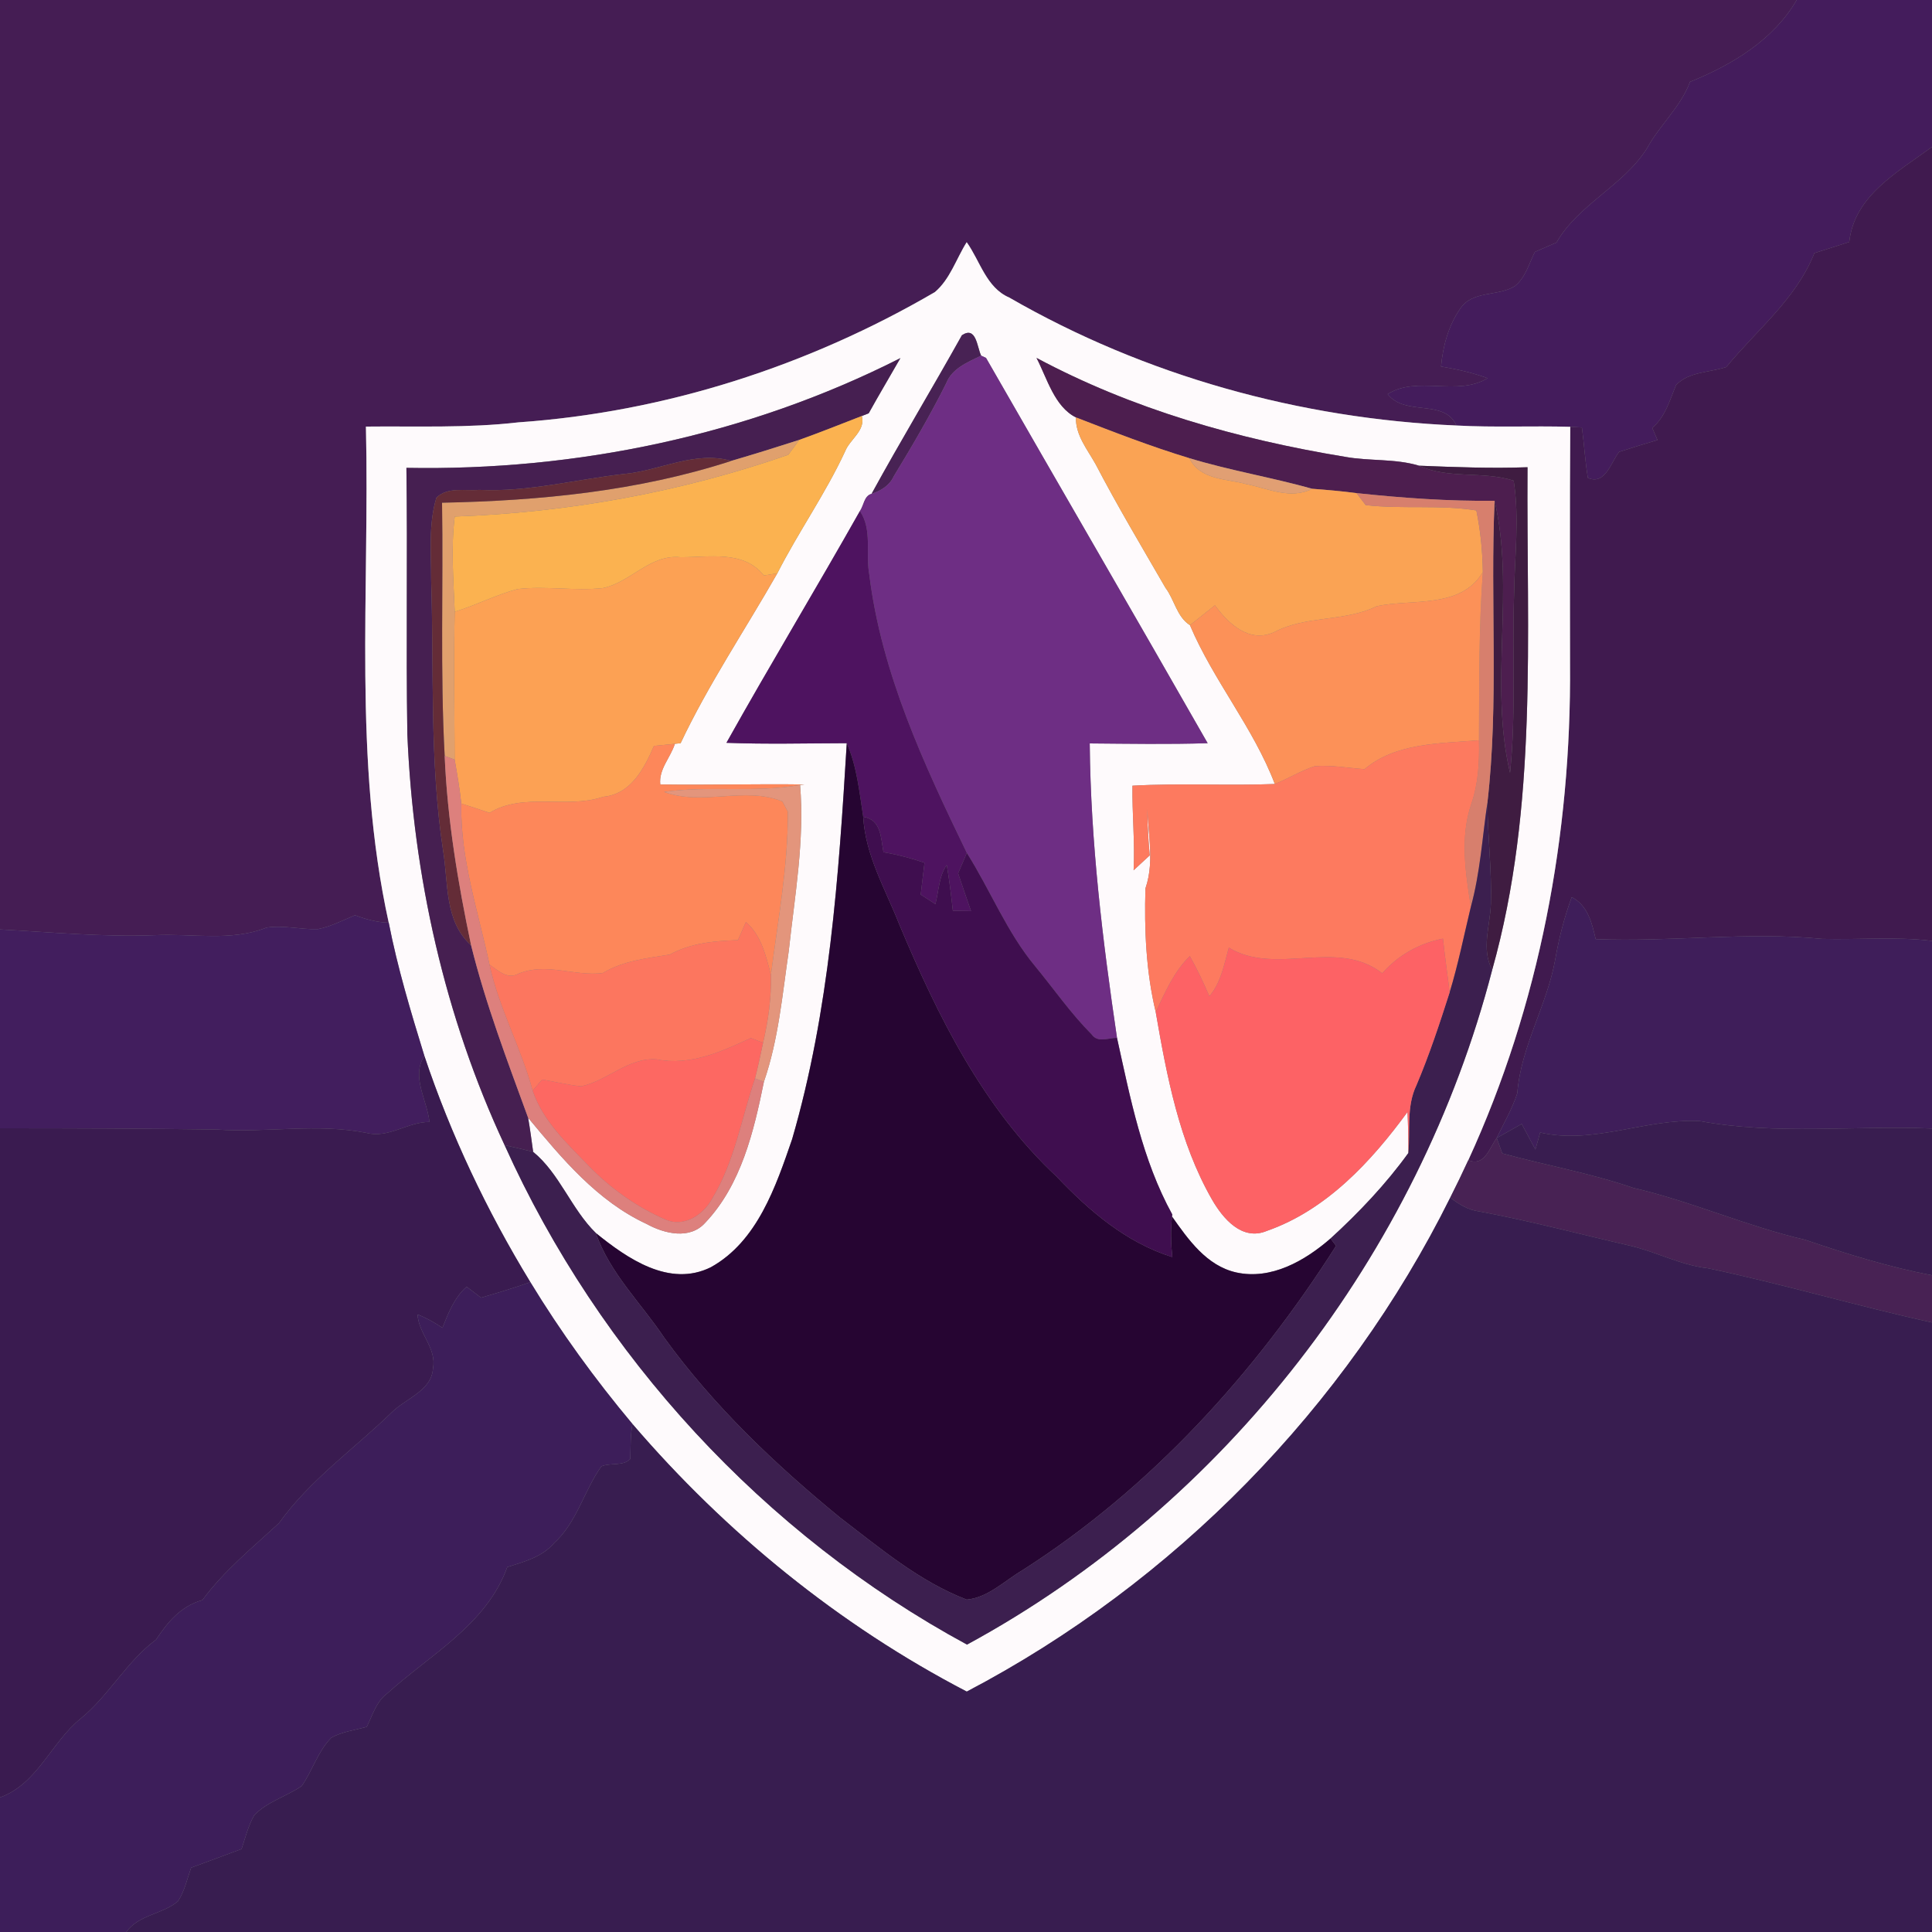 <?xml version="1.0" encoding="UTF-8" ?>
<!DOCTYPE svg PUBLIC "-//W3C//DTD SVG 1.1//EN" "http://www.w3.org/Graphics/SVG/1.1/DTD/svg11.dtd">
<svg width="250pt" height="250pt" viewBox="0 0 250 250" version="1.1" xmlns="http://www.w3.org/2000/svg">
<rect x="0" y="0" width="250" height="250" fill="#808080" stroke="none"/>
<g id="#451d54ff">
<path fill="#451d54" opacity="1.00" d=" M 0.00 0.00 L 232.49 0.00 C 229.47 5.20 224.11 8.39 218.69 10.59 C 217.47 13.85 214.77 16.17 213.13 19.18 C 210.08 24.03 204.26 26.41 201.41 31.38 C 200.47 31.79 199.54 32.19 198.61 32.60 C 197.85 34.12 197.40 35.93 196.01 37.03 C 193.82 38.39 190.51 37.55 188.94 39.96 C 187.42 42.15 186.71 44.80 186.47 47.43 C 188.51 47.77 190.54 48.22 192.49 48.94 C 188.57 51.34 183.39 48.56 179.56 51.00 C 181.86 53.93 186.90 51.55 188.46 55.06 C 168.23 54.19 148.16 48.63 130.59 38.50 C 127.62 37.22 126.83 33.78 125.09 31.34 C 123.74 33.48 122.94 36.14 120.97 37.80 C 104.58 47.36 86.05 53.33 67.10 54.65 C 60.54 55.41 53.93 55.13 47.35 55.20 C 47.85 76.59 45.66 98.31 50.30 119.39 C 48.79 119.36 47.34 118.96 45.94 118.43 C 44.36 119.08 42.82 119.90 41.13 120.23 C 38.92 120.30 36.70 119.69 34.49 120.03 C 29.88 121.86 24.84 120.77 20.02 121.01 C 13.33 121.26 6.67 120.63 0.00 120.27 L 0.00 0.00 Z" />
</g>
<g id="#441c5cff">
<path fill="#441c5c" opacity="1.00" d=" M 232.49 0.00 L 250.00 0.00 L 250.00 19.01 C 245.62 22.24 239.96 25.28 239.29 31.31 C 237.79 31.80 236.28 32.28 234.78 32.75 C 232.42 38.71 227.33 42.68 223.39 47.49 C 221.24 48.21 218.54 48.08 216.89 49.82 C 216.06 51.79 215.50 53.94 213.80 55.37 C 214.02 55.89 214.25 56.42 214.48 56.94 C 212.82 57.43 211.16 57.94 209.52 58.47 C 208.45 59.82 207.73 62.81 205.47 61.84 C 205.11 59.68 204.99 57.49 204.70 55.32 C 204.33 55.30 203.57 55.25 203.19 55.23 C 198.28 55.09 193.37 55.33 188.46 55.06 C 186.90 51.55 181.86 53.93 179.56 51.00 C 183.39 48.56 188.57 51.34 192.49 48.94 C 190.54 48.22 188.51 47.77 186.47 47.43 C 186.71 44.80 187.42 42.15 188.94 39.96 C 190.51 37.55 193.82 38.39 196.01 37.03 C 197.40 35.93 197.85 34.12 198.61 32.60 C 199.54 32.19 200.47 31.79 201.41 31.38 C 204.26 26.41 210.08 24.03 213.13 19.18 C 214.77 16.17 217.47 13.85 218.69 10.59 C 224.11 8.39 229.47 5.20 232.49 0.00 Z" />
</g>
<g id="#401a4fff">
<path fill="#401a4f" opacity="1.00" d=" M 239.29 31.31 C 239.96 25.28 245.62 22.24 250.00 19.01 L 250.00 121.75 C 245.28 121.17 240.51 121.62 235.77 121.49 C 226.03 120.53 216.25 121.92 206.48 121.52 C 205.99 119.40 205.46 117.17 203.38 116.09 C 202.42 118.70 201.73 121.39 201.25 124.13 C 200.20 130.07 196.80 135.40 196.34 141.46 C 195.68 143.49 194.59 145.34 193.67 147.26 C 192.73 148.56 192.08 151.01 190.00 150.12 C 199.20 130.09 203.34 107.97 203.16 85.98 C 203.15 75.73 203.12 65.48 203.19 55.23 C 203.57 55.25 204.33 55.30 204.70 55.32 C 204.99 57.49 205.11 59.68 205.47 61.84 C 207.73 62.81 208.45 59.82 209.52 58.47 C 211.16 57.94 212.82 57.43 214.48 56.94 C 214.25 56.42 214.02 55.89 213.80 55.37 C 215.50 53.94 216.06 51.79 216.89 49.82 C 218.54 48.08 221.24 48.21 223.39 47.49 C 227.33 42.68 232.42 38.71 234.78 32.75 C 236.28 32.28 237.79 31.80 239.29 31.31 Z" />
</g>
<g id="#fefafcff">
<path fill="#fefafc" opacity="1.00" d=" M 120.97 37.80 C 122.94 36.14 123.74 33.48 125.09 31.34 C 126.83 33.78 127.62 37.22 130.59 38.50 C 148.16 48.63 168.23 54.19 188.46 55.06 C 193.37 55.33 198.28 55.09 203.19 55.23 C 203.12 65.48 203.15 75.73 203.16 85.98 C 203.34 107.97 199.20 130.09 190.00 150.12 C 189.25 151.75 188.47 153.37 187.66 154.97 C 174.18 182.11 151.90 204.84 125.10 218.89 C 108.62 210.32 93.92 198.36 81.84 184.26 C 76.99 178.47 72.55 172.35 68.63 165.91 C 63.00 156.69 58.34 146.86 54.91 136.62 C 53.16 130.93 51.44 125.23 50.30 119.39 C 45.66 98.31 47.85 76.59 47.35 55.20 C 53.93 55.13 60.54 55.41 67.10 54.65 C 86.05 53.33 104.58 47.36 120.97 37.80 M 124.47 43.38 C 120.64 50.25 116.56 57.00 112.78 63.90 C 111.80 64.16 111.78 65.42 111.27 66.13 C 105.60 76.18 99.63 86.05 94.00 96.12 C 99.19 96.32 104.38 96.18 109.57 96.17 C 108.53 113.38 107.34 130.78 102.50 147.41 C 100.39 153.54 98.00 160.63 92.00 163.97 C 86.63 166.65 81.16 162.84 77.10 159.55 C 73.92 156.44 72.41 151.84 68.99 149.05 C 68.79 147.58 68.59 146.10 68.34 144.64 C 72.71 149.91 77.29 155.42 83.65 158.37 C 85.95 159.64 89.27 160.46 91.27 158.21 C 95.91 153.31 97.55 146.39 98.85 139.98 C 100.74 134.53 101.24 128.70 102.07 123.02 C 102.84 115.90 104.13 108.74 103.53 101.57 L 104.08 101.51 C 97.87 101.42 91.65 101.60 85.44 101.51 C 85.22 99.54 86.77 98.03 87.33 96.25 L 88.07 96.17 C 91.66 88.57 96.43 81.48 100.59 74.18 C 103.32 68.82 106.81 63.89 109.35 58.42 C 109.96 56.84 112.04 55.72 111.52 53.83 C 111.74 53.74 112.19 53.57 112.41 53.48 C 113.74 51.08 115.15 48.72 116.51 46.34 C 96.81 56.33 74.62 60.95 52.59 60.54 C 52.75 72.03 52.53 83.51 52.71 95.00 C 53.47 113.30 57.53 131.56 65.30 148.19 C 77.56 175.41 98.87 198.58 125.13 212.81 C 158.50 194.71 183.58 162.23 193.09 125.50 C 199.05 104.33 197.51 82.19 197.66 60.46 C 192.98 60.63 188.30 60.45 183.62 60.26 C 180.52 59.32 177.21 59.69 174.04 59.11 C 160.21 56.84 146.52 52.95 134.12 46.31 C 135.49 48.93 136.43 52.61 139.22 54.01 C 139.18 56.35 140.71 58.15 141.78 60.08 C 144.61 65.51 147.75 70.76 150.81 76.06 C 151.98 77.60 152.27 79.81 153.98 80.90 C 157.01 88.06 162.19 94.16 164.96 101.45 C 158.82 101.69 152.67 101.32 146.54 101.67 C 146.49 105.31 146.87 108.96 146.69 112.61 C 147.39 111.97 148.08 111.34 148.77 110.69 C 148.54 108.20 148.44 105.70 148.46 103.20 C 148.33 107.13 149.54 111.13 148.22 114.96 C 148.06 120.30 148.30 125.74 149.55 130.96 C 150.99 139.25 152.58 147.79 156.82 155.20 C 158.24 157.67 160.72 160.64 163.95 159.27 C 171.62 156.59 177.44 150.31 182.13 143.89 C 182.21 145.66 182.25 147.43 182.24 149.20 C 179.36 153.19 175.84 156.91 172.17 160.26 C 168.86 163.14 164.49 165.66 159.95 164.65 C 156.14 163.79 153.77 160.41 151.66 157.42 L 151.69 157.15 C 147.80 150.08 146.26 142.09 144.54 134.30 C 142.67 121.67 141.13 108.99 141.01 96.20 C 146.09 96.24 151.19 96.33 156.27 96.17 C 146.77 79.52 137.13 62.95 127.59 46.31 L 126.96 46.02 C 126.42 44.91 126.34 42.14 124.47 43.38 Z" />
</g>
<g id="#482254ff">
<path fill="#482254" opacity="1.00" d=" M 124.47 43.38 C 126.34 42.14 126.42 44.91 126.96 46.02 C 125.21 46.87 123.18 47.67 122.43 49.62 C 120.37 53.73 118.05 57.70 115.66 61.62 C 115.11 62.83 114.00 63.50 112.78 63.90 C 116.56 57.00 120.64 50.25 124.47 43.38 Z" />
<path fill="#482254" opacity="1.00" d=" M 190.00 150.12 C 192.08 151.01 192.73 148.56 193.67 147.26 C 193.86 147.76 194.22 148.75 194.40 149.25 C 200.03 150.79 205.80 151.80 211.33 153.71 C 218.90 155.46 226.02 158.68 233.59 160.43 C 238.97 162.26 244.40 163.95 250.00 165.02 L 250.00 171.13 C 240.27 168.99 230.74 166.16 220.99 164.11 C 217.46 163.71 214.30 161.97 210.87 161.18 C 204.39 159.69 197.95 157.98 191.42 156.76 C 189.99 156.58 188.77 155.83 187.66 154.97 C 188.47 153.37 189.25 151.75 190.00 150.12 Z" />
</g>
<g id="#461f51ff">
<path fill="#461f51" opacity="1.00" d=" M 52.59 60.54 C 74.62 60.95 96.81 56.33 116.51 46.34 C 115.15 48.72 113.74 51.08 112.41 53.48 C 112.19 53.57 111.74 53.74 111.52 53.83 C 108.83 54.87 106.15 55.95 103.43 56.92 C 100.51 57.86 97.57 58.78 94.62 59.64 C 89.94 58.30 85.53 60.85 80.94 61.31 C 74.63 62.00 68.40 63.70 62.00 63.39 C 60.17 63.55 57.93 62.97 56.47 64.40 C 55.43 67.84 55.80 71.49 55.79 75.03 C 56.17 86.70 55.57 98.44 57.33 110.02 C 58.03 114.23 57.48 119.20 60.96 122.32 C 62.85 129.94 65.65 137.27 68.34 144.64 C 68.59 146.10 68.79 147.58 68.99 149.05 C 67.76 148.74 66.53 148.45 65.30 148.19 C 57.53 131.56 53.47 113.30 52.71 95.00 C 52.53 83.51 52.75 72.03 52.59 60.54 Z" />
</g>
<g id="#6e2e84ff">
<path fill="#6e2e84" opacity="1.00" d=" M 126.96 46.02 L 127.59 46.31 C 137.13 62.95 146.77 79.52 156.27 96.17 C 151.19 96.33 146.09 96.24 141.01 96.20 C 141.13 108.99 142.67 121.67 144.54 134.30 C 143.43 134.29 142.04 134.99 141.25 133.84 C 138.57 131.15 136.40 128.01 133.99 125.08 C 130.29 120.65 128.17 115.21 125.11 110.37 C 119.57 98.93 114.06 87.12 112.49 74.37 C 111.98 71.65 112.91 68.53 111.27 66.13 C 111.78 65.42 111.80 64.16 112.78 63.90 C 114.00 63.50 115.11 62.83 115.66 61.62 C 118.05 57.70 120.37 53.73 122.43 49.62 C 123.18 47.67 125.21 46.87 126.96 46.02 Z" />
</g>
<g id="#4d1e4fff">
<path fill="#4d1e4f" opacity="1.00" d=" M 134.12 46.31 C 146.52 52.95 160.21 56.84 174.04 59.11 C 177.21 59.69 180.52 59.32 183.62 60.26 C 187.50 62.03 191.87 60.91 195.87 62.20 C 196.64 67.11 195.98 72.07 195.92 77.00 C 195.66 84.67 196.19 92.36 195.40 100.01 C 192.66 88.48 196.08 76.27 193.40 64.80 C 187.43 64.87 181.47 64.44 175.54 63.81 C 173.63 63.56 171.72 63.39 169.81 63.25 C 164.54 61.77 159.14 60.88 153.91 59.29 C 148.92 57.78 144.07 55.89 139.22 54.01 C 136.43 52.61 135.49 48.93 134.12 46.31 Z" />
</g>
<g id="#fbb250ff">
<path fill="#fbb250" opacity="1.00" d=" M 103.43 56.92 C 106.15 55.95 108.83 54.87 111.52 53.83 C 112.04 55.72 109.96 56.84 109.35 58.42 C 106.81 63.89 103.32 68.82 100.59 74.18 C 100.15 74.26 99.28 74.40 98.84 74.47 C 96.21 71.14 91.73 72.14 88.03 72.10 C 84.11 71.71 81.60 75.36 78.01 76.10 C 74.35 76.49 70.66 75.80 67.00 76.22 C 64.20 76.95 61.62 78.32 58.84 79.16 C 58.68 75.05 58.33 70.93 58.84 66.84 C 73.52 66.33 88.12 63.68 102.00 58.85 C 102.36 58.37 103.07 57.40 103.43 56.92 Z" />
</g>
<g id="#faa354ff">
<path fill="#faa354" opacity="1.00" d=" M 139.22 54.01 C 144.07 55.89 148.92 57.78 153.91 59.29 C 155.32 62.13 158.64 61.92 161.28 62.64 C 164.10 63.21 166.98 64.67 169.81 63.25 C 171.72 63.39 173.63 63.56 175.54 63.81 C 175.83 64.20 176.42 64.97 176.72 65.36 C 181.46 65.91 186.30 65.28 191.04 66.05 C 191.58 68.67 191.84 71.34 191.88 74.02 C 189.05 78.81 182.77 77.46 178.16 78.44 C 173.95 80.51 169.05 79.59 164.88 81.80 C 161.65 83.27 158.97 80.72 157.21 78.33 C 156.13 79.18 155.05 80.04 153.98 80.90 C 152.27 79.81 151.98 77.60 150.81 76.06 C 147.75 70.76 144.61 65.51 141.78 60.08 C 140.71 58.15 139.18 56.35 139.22 54.01 Z" />
</g>
<g id="#e0a06dff">
<path fill="#e0a06d" opacity="1.00" d=" M 94.62 59.64 C 97.57 58.78 100.51 57.86 103.43 56.92 C 103.07 57.40 102.36 58.37 102.00 58.85 C 88.12 63.68 73.52 66.33 58.84 66.84 C 58.33 70.93 58.68 75.05 58.84 79.16 C 58.68 85.53 58.81 91.91 58.83 98.29 L 57.54 97.81 C 56.95 86.90 57.37 75.97 57.20 65.05 C 69.81 64.80 82.58 63.56 94.62 59.64 Z" />
</g>
<g id="#642c37ff">
<path fill="#642c37" opacity="1.00" d=" M 80.94 61.31 C 85.53 60.85 89.94 58.30 94.62 59.64 C 82.58 63.56 69.81 64.80 57.20 65.05 C 57.37 75.97 56.95 86.90 57.54 97.81 C 57.89 106.08 59.26 114.24 60.96 122.32 C 57.48 119.20 58.03 114.23 57.33 110.02 C 55.57 98.44 56.17 86.70 55.79 75.03 C 55.80 71.49 55.43 67.84 56.47 64.40 C 57.93 62.97 60.17 63.55 62.00 63.39 C 68.40 63.70 74.63 62.00 80.94 61.31 Z" />
</g>
<g id="#e19f73ff">
<path fill="#e19f73" opacity="1.00" d=" M 153.91 59.29 C 159.14 60.88 164.54 61.77 169.81 63.25 C 166.98 64.67 164.10 63.21 161.28 62.64 C 158.64 61.92 155.32 62.13 153.91 59.29 Z" />
</g>
<g id="#3f1c41ff">
<path fill="#3f1c41" opacity="1.00" d=" M 183.62 60.26 C 188.30 60.45 192.98 60.63 197.66 60.46 C 197.51 82.19 199.05 104.33 193.09 125.50 C 191.64 122.79 192.83 119.81 192.92 116.94 C 193.05 112.58 192.50 108.23 192.47 103.86 C 193.97 90.90 192.82 77.81 193.40 64.80 C 196.08 76.27 192.66 88.48 195.40 100.01 C 196.19 92.36 195.66 84.67 195.92 77.00 C 195.98 72.07 196.64 67.11 195.87 62.20 C 191.87 60.91 187.50 62.03 183.62 60.26 Z" />
</g>
<g id="#d77f6dff">
<path fill="#d77f6d" opacity="1.00" d=" M 175.54 63.81 C 181.47 64.44 187.43 64.87 193.40 64.80 C 192.82 77.81 193.97 90.90 192.47 103.86 C 191.81 108.36 191.54 112.93 190.33 117.33 C 189.64 112.98 188.92 108.36 190.37 104.08 C 191.30 101.42 191.45 98.59 191.38 95.79 C 191.42 88.53 191.35 81.27 191.88 74.02 C 191.84 71.34 191.58 68.67 191.04 66.05 C 186.30 65.28 181.46 65.91 176.72 65.36 C 176.42 64.97 175.83 64.20 175.54 63.81 Z" />
</g>
<g id="#4e1360ff">
<path fill="#4e1360" opacity="1.00" d=" M 111.27 66.13 C 112.91 68.53 111.98 71.65 112.49 74.37 C 114.06 87.12 119.57 98.93 125.11 110.37 C 124.83 111.03 124.26 112.35 123.98 113.01 C 124.53 114.64 125.08 116.26 125.65 117.89 C 125.06 117.88 123.89 117.86 123.30 117.85 C 123.08 115.87 122.85 113.89 122.51 111.93 C 121.47 113.41 121.49 115.29 121.04 116.99 C 120.57 116.68 119.62 116.06 119.14 115.76 C 119.30 114.38 119.47 113.01 119.63 111.64 C 117.90 111.04 116.12 110.59 114.32 110.27 C 113.97 108.43 114.06 106.07 111.70 105.69 C 111.20 102.47 110.89 99.18 109.57 96.17 C 104.38 96.18 99.19 96.32 94.00 96.12 C 99.63 86.05 105.60 76.18 111.27 66.13 Z" />
</g>
<g id="#fca154ff">
<path fill="#fca154" opacity="1.00" d=" M 78.01 76.10 C 81.60 75.36 84.11 71.71 88.03 72.10 C 91.73 72.14 96.21 71.14 98.84 74.47 C 99.28 74.40 100.15 74.26 100.59 74.18 C 96.43 81.48 91.66 88.57 88.07 96.17 L 87.33 96.25 C 86.65 96.32 85.30 96.46 84.62 96.52 C 83.37 99.43 81.63 102.78 78.07 103.10 C 73.27 104.73 67.80 102.47 63.34 105.18 C 62.12 104.76 60.91 104.36 59.69 103.98 C 59.49 102.07 59.16 100.18 58.83 98.29 C 58.81 91.91 58.68 85.53 58.84 79.16 C 61.62 78.32 64.20 76.95 67.00 76.22 C 70.66 75.80 74.35 76.49 78.01 76.10 Z" />
</g>
<g id="#fc9158ff">
<path fill="#fc9158" opacity="1.00" d=" M 178.16 78.44 C 182.77 77.46 189.05 78.81 191.88 74.02 C 191.35 81.27 191.42 88.53 191.38 95.79 C 186.33 96.22 180.63 96.09 176.57 99.53 C 174.42 99.38 172.27 98.97 170.11 99.15 C 168.31 99.74 166.70 100.75 164.96 101.45 C 162.19 94.16 157.01 88.06 153.98 80.90 C 155.05 80.04 156.13 79.18 157.21 78.33 C 158.97 80.72 161.65 83.27 164.88 81.80 C 169.05 79.59 173.95 80.51 178.16 78.44 Z" />
</g>
<g id="#fd7a5fff">
<path fill="#fd7a5f" opacity="1.00" d=" M 176.57 99.53 C 180.63 96.09 186.33 96.22 191.38 95.79 C 191.45 98.59 191.30 101.42 190.37 104.08 C 188.92 108.36 189.64 112.98 190.33 117.33 C 189.44 121.02 188.70 124.75 187.59 128.39 C 187.29 126.08 186.97 123.78 186.72 121.46 C 183.66 122.05 180.93 123.59 178.86 125.94 C 173.02 121.36 165.10 126.34 159.01 122.62 C 158.40 124.79 158.01 127.14 156.49 128.91 C 155.72 127.14 154.91 125.39 153.96 123.72 C 151.91 125.73 150.76 128.40 149.55 130.96 C 148.30 125.74 148.06 120.30 148.22 114.96 C 149.54 111.13 148.33 107.13 148.46 103.20 C 148.44 105.70 148.54 108.20 148.77 110.69 C 148.08 111.34 147.39 111.97 146.69 112.61 C 146.87 108.96 146.49 105.31 146.54 101.67 C 152.67 101.32 158.82 101.69 164.96 101.45 C 166.70 100.75 168.31 99.74 170.11 99.15 C 172.27 98.97 174.42 99.38 176.57 99.53 Z" />
</g>
<g id="#fd875aff">
<path fill="#fd875a" opacity="1.00" d=" M 84.62 96.52 C 85.30 96.46 86.65 96.32 87.33 96.25 C 86.77 98.03 85.22 99.54 85.44 101.51 C 91.65 101.60 97.87 101.42 104.08 101.51 L 103.53 101.57 C 97.70 102.62 91.77 101.63 85.93 102.47 C 90.89 104.32 96.37 101.72 101.24 103.70 C 101.42 104.03 101.77 104.70 101.95 105.03 C 101.99 112.13 100.65 119.14 99.76 126.16 C 99.11 123.70 98.53 121.05 96.52 119.31 C 96.26 119.90 95.75 121.07 95.49 121.65 C 92.45 121.76 89.38 122.02 86.67 123.52 C 83.69 124.00 80.66 124.31 78.00 125.91 C 74.37 126.38 70.67 124.50 67.11 125.99 C 65.64 126.80 64.47 125.58 63.34 124.82 C 61.87 117.91 59.54 111.14 59.69 103.98 C 60.91 104.36 62.12 104.76 63.34 105.18 C 67.80 102.47 73.27 104.73 78.07 103.10 C 81.63 102.78 83.37 99.43 84.62 96.52 Z" />
</g>
<g id="#260532ff">
<path fill="#260532" opacity="1.00" d=" M 109.57 96.17 C 110.89 99.18 111.20 102.47 111.70 105.69 C 111.98 110.71 114.59 115.09 116.39 119.67 C 121.35 131.48 127.23 143.38 136.72 152.24 C 140.93 156.68 145.74 160.80 151.69 162.66 C 151.52 160.92 151.46 159.16 151.66 157.42 C 153.77 160.41 156.14 163.79 159.95 164.65 C 164.49 165.66 168.86 163.14 172.17 160.26 L 172.89 161.21 C 162.38 177.74 148.85 192.64 132.25 203.22 C 129.95 204.58 127.85 206.73 125.09 206.99 C 118.93 204.63 113.84 200.29 108.66 196.34 C 100.27 189.47 92.33 181.91 85.96 173.11 C 82.97 168.63 78.89 164.73 77.10 159.55 C 81.16 162.84 86.63 166.65 92.00 163.97 C 98.00 160.63 100.39 153.54 102.50 147.41 C 107.34 130.78 108.53 113.38 109.57 96.17 Z" />
</g>
<g id="#dd807dff">
<path fill="#dd807d" opacity="1.00" d=" M 57.54 97.81 L 58.83 98.29 C 59.16 100.18 59.49 102.07 59.69 103.98 C 59.54 111.14 61.87 117.91 63.34 124.82 C 64.56 130.47 67.42 135.56 68.92 141.12 C 70.24 145.03 73.33 147.92 76.13 150.81 C 78.96 153.74 82.35 156.17 86.09 157.80 C 88.48 158.88 91.04 157.19 92.16 155.08 C 95.04 150.35 95.94 144.74 97.70 139.54 L 98.85 139.98 C 97.55 146.39 95.91 153.31 91.27 158.21 C 89.27 160.46 85.95 159.64 83.65 158.37 C 77.29 155.42 72.71 149.91 68.34 144.64 C 65.65 137.27 62.85 129.94 60.96 122.32 C 59.26 114.24 57.89 106.08 57.54 97.81 Z" />
</g>
<g id="#e3957cff">
<path fill="#e3957c" opacity="1.00" d=" M 85.93 102.47 C 91.77 101.63 97.70 102.62 103.53 101.57 C 104.13 108.74 102.84 115.90 102.07 123.02 C 101.24 128.70 100.74 134.53 98.85 139.98 L 97.70 139.54 C 98.09 138.01 98.42 136.48 98.74 134.94 C 99.42 132.06 99.82 129.12 99.76 126.16 C 100.65 119.14 101.99 112.13 101.95 105.03 C 101.77 104.70 101.42 104.03 101.24 103.70 C 96.37 101.72 90.89 104.32 85.93 102.47 Z" />
</g>
<g id="#3c1f4fff">
<path fill="#3c1f4f" opacity="1.00" d=" M 190.33 117.33 C 191.54 112.93 191.81 108.36 192.47 103.86 C 192.50 108.23 193.05 112.58 192.92 116.94 C 192.83 119.81 191.64 122.79 193.09 125.50 C 183.58 162.23 158.50 194.71 125.13 212.81 C 98.87 198.58 77.56 175.41 65.30 148.19 C 66.53 148.45 67.76 148.74 68.99 149.05 C 72.41 151.84 73.92 156.44 77.10 159.55 C 78.89 164.73 82.97 168.63 85.96 173.11 C 92.33 181.91 100.27 189.47 108.66 196.34 C 113.84 200.29 118.93 204.63 125.09 206.99 C 127.85 206.73 129.95 204.58 132.25 203.22 C 148.85 192.64 162.38 177.74 172.89 161.21 L 172.17 160.26 C 175.84 156.91 179.36 153.19 182.24 149.20 C 182.50 146.28 181.97 143.18 183.28 140.45 C 184.95 136.52 186.29 132.45 187.59 128.39 C 188.70 124.75 189.44 121.02 190.33 117.33 Z" />
</g>
<g id="#3f0e4fff">
<path fill="#3f0e4f" opacity="1.00" d=" M 111.70 105.69 C 114.06 106.07 113.97 108.43 114.32 110.27 C 116.12 110.59 117.90 111.04 119.63 111.64 C 119.47 113.01 119.30 114.38 119.14 115.76 C 119.62 116.06 120.57 116.68 121.04 116.99 C 121.49 115.29 121.47 113.41 122.51 111.93 C 122.85 113.89 123.08 115.87 123.30 117.85 C 123.89 117.86 125.06 117.88 125.65 117.89 C 125.08 116.26 124.53 114.64 123.98 113.01 C 124.26 112.35 124.83 111.03 125.11 110.37 C 128.17 115.21 130.29 120.65 133.99 125.08 C 136.40 128.01 138.57 131.15 141.25 133.84 C 142.04 134.99 143.43 134.29 144.54 134.30 C 146.26 142.09 147.80 150.08 151.69 157.15 L 151.66 157.42 C 151.46 159.16 151.52 160.92 151.69 162.66 C 145.74 160.80 140.93 156.68 136.72 152.24 C 127.23 143.38 121.35 131.48 116.39 119.67 C 114.59 115.09 111.98 110.71 111.70 105.69 Z" />
</g>
<g id="#3f1e5aff">
<path fill="#3f1e5a" opacity="1.00" d=" M 203.38 116.09 C 205.46 117.17 205.99 119.40 206.48 121.52 C 216.25 121.92 226.03 120.53 235.77 121.49 C 240.51 121.62 245.28 121.17 250.00 121.75 L 250.00 146.03 C 239.99 145.61 229.88 146.90 219.97 145.07 C 213.02 144.69 206.28 148.14 199.30 146.55 C 199.15 147.10 198.84 148.20 198.68 148.75 C 198.09 147.65 197.50 146.54 196.91 145.44 C 195.83 146.05 194.75 146.65 193.67 147.26 C 194.59 145.34 195.68 143.49 196.34 141.46 C 196.80 135.40 200.20 130.07 201.25 124.13 C 201.73 121.39 202.42 118.70 203.38 116.09 Z" />
</g>
<g id="#421e5eff">
<path fill="#421e5e" opacity="1.00" d=" M 41.13 120.23 C 42.82 119.90 44.36 119.08 45.94 118.43 C 47.34 118.96 48.79 119.36 50.30 119.39 C 51.44 125.23 53.16 130.93 54.91 136.62 C 53.17 139.37 55.28 142.31 55.57 145.18 C 52.75 145.17 50.28 147.34 47.43 146.60 C 41.01 145.32 34.49 146.61 28.02 146.16 C 18.68 146.03 9.34 146.00 0.00 146.00 L 0.00 120.27 C 6.67 120.63 13.33 121.26 20.02 121.01 C 24.84 120.77 29.88 121.86 34.49 120.03 C 36.70 119.69 38.92 120.30 41.13 120.23 Z" />
</g>
<g id="#fc765fff">
<path fill="#fc765f" opacity="1.00" d=" M 96.52 119.31 C 98.53 121.05 99.11 123.70 99.76 126.16 C 99.82 129.12 99.42 132.06 98.74 134.94 C 98.35 134.79 97.56 134.47 97.16 134.32 C 93.40 136.07 89.23 137.96 85.00 137.08 C 81.36 136.79 78.60 139.84 75.21 140.57 C 73.50 140.40 71.84 139.97 70.15 139.70 C 69.84 140.05 69.23 140.77 68.92 141.12 C 67.42 135.56 64.56 130.47 63.34 124.82 C 64.47 125.58 65.64 126.80 67.11 125.99 C 70.67 124.50 74.37 126.38 78.00 125.91 C 80.66 124.31 83.69 124.00 86.67 123.52 C 89.38 122.02 92.45 121.76 95.49 121.65 C 95.75 121.07 96.26 119.90 96.52 119.31 Z" />
</g>
<g id="#fd6265ff">
<path fill="#fd6265" opacity="1.00" d=" M 178.86 125.94 C 180.93 123.59 183.66 122.05 186.72 121.46 C 186.97 123.78 187.29 126.08 187.59 128.39 C 186.29 132.45 184.95 136.52 183.28 140.45 C 181.97 143.18 182.50 146.28 182.24 149.20 C 182.25 147.43 182.21 145.66 182.13 143.89 C 177.44 150.31 171.62 156.59 163.95 159.27 C 160.72 160.64 158.24 157.67 156.82 155.20 C 152.58 147.79 150.99 139.25 149.55 130.96 C 150.76 128.40 151.91 125.73 153.96 123.72 C 154.91 125.39 155.72 127.14 156.49 128.91 C 158.01 127.14 158.40 124.79 159.01 122.62 C 165.10 126.34 173.02 121.36 178.86 125.94 Z" />
</g>
<g id="#fd6862ff">
<path fill="#fd6862" opacity="1.00" d=" M 85.00 137.08 C 89.23 137.96 93.40 136.07 97.16 134.32 C 97.56 134.47 98.35 134.79 98.74 134.94 C 98.42 136.48 98.09 138.01 97.70 139.54 C 95.94 144.74 95.04 150.35 92.16 155.08 C 91.04 157.19 88.48 158.88 86.09 157.80 C 82.35 156.17 78.96 153.74 76.13 150.81 C 73.33 147.92 70.24 145.03 68.92 141.12 C 69.23 140.77 69.84 140.05 70.15 139.70 C 71.84 139.97 73.50 140.40 75.21 140.57 C 78.60 139.84 81.36 136.79 85.00 137.08 Z" />
</g>
<g id="#3a1b50ff">
<path fill="#3a1b50" opacity="1.00" d=" M 55.57 145.18 C 55.28 142.31 53.17 139.37 54.91 136.62 C 58.34 146.86 63.00 156.69 68.63 165.91 C 66.52 166.65 64.38 167.30 62.24 167.92 C 61.77 167.56 60.84 166.85 60.38 166.50 C 58.79 167.91 58.02 169.89 57.25 171.82 C 56.23 171.14 55.17 170.53 54.03 170.09 C 54.16 172.59 56.53 174.46 56.03 177.06 C 55.86 179.97 52.50 180.95 50.69 182.76 C 45.80 187.51 40.12 191.48 36.10 197.09 C 32.65 200.28 29.00 203.24 26.19 207.05 C 23.41 207.83 21.71 209.87 20.19 212.17 C 16.37 215.01 14.13 219.35 10.48 222.35 C 6.64 225.41 4.89 230.82 0.00 232.59 L 0.00 146.00 C 9.34 146.00 18.68 146.03 28.02 146.16 C 34.49 146.61 41.01 145.32 47.43 146.60 C 50.28 147.34 52.75 145.17 55.57 145.18 Z" />
</g>
<g id="#391d50ff">
<path fill="#391d50" opacity="1.00" d=" M 196.91 145.44 C 197.50 146.54 198.09 147.65 198.68 148.75 C 198.84 148.20 199.15 147.10 199.30 146.55 C 206.28 148.14 213.02 144.69 219.97 145.07 C 229.88 146.90 239.99 145.61 250.00 146.03 L 250.00 165.02 C 244.40 163.95 238.97 162.26 233.59 160.43 C 226.02 158.68 218.90 155.46 211.33 153.71 C 205.80 151.80 200.03 150.79 194.40 149.25 C 194.22 148.75 193.86 147.76 193.67 147.26 C 194.75 146.65 195.83 146.05 196.91 145.44 Z" />
</g>
<g id="#381d50ff">
<path fill="#381d50" opacity="1.00" d=" M 187.66 154.97 C 188.77 155.83 189.99 156.58 191.42 156.76 C 197.95 157.98 204.39 159.69 210.87 161.18 C 214.30 161.97 217.46 163.71 220.99 164.11 C 230.74 166.16 240.27 168.99 250.00 171.13 L 250.00 250.00 L 16.34 250.00 C 17.97 247.74 21.03 247.72 23.03 246.02 C 23.89 244.70 24.22 243.14 24.73 241.68 C 26.91 240.87 29.09 240.08 31.26 239.26 C 31.75 237.79 32.12 236.26 32.89 234.90 C 34.58 233.12 37.07 232.47 39.05 231.10 C 40.44 229.10 41.13 226.63 42.86 224.87 C 44.26 224.06 45.92 223.89 47.46 223.45 C 48.21 221.94 48.69 220.18 50.10 219.14 C 55.66 214.10 62.96 210.23 65.64 202.78 C 67.81 202.09 70.16 201.48 71.70 199.67 C 74.66 196.98 75.56 192.92 77.81 189.75 C 78.99 189.24 80.66 189.76 81.56 188.78 C 81.61 187.27 81.56 185.75 81.84 184.26 C 93.92 198.36 108.62 210.32 125.10 218.89 C 151.90 204.84 174.18 182.11 187.66 154.97 Z" />
</g>
<g id="#3d1e5aff">
<path fill="#3d1e5a" opacity="1.00" d=" M 57.25 171.82 C 58.02 169.89 58.79 167.91 60.38 166.50 C 60.84 166.85 61.77 167.56 62.24 167.92 C 64.38 167.30 66.52 166.65 68.63 165.91 C 72.55 172.35 76.99 178.47 81.84 184.26 C 81.56 185.75 81.61 187.27 81.56 188.78 C 80.66 189.76 78.99 189.24 77.81 189.75 C 75.56 192.92 74.66 196.98 71.70 199.67 C 70.16 201.48 67.81 202.09 65.64 202.78 C 62.96 210.23 55.66 214.10 50.10 219.14 C 48.69 220.18 48.21 221.94 47.46 223.45 C 45.92 223.89 44.26 224.06 42.86 224.87 C 41.13 226.63 40.44 229.10 39.05 231.10 C 37.07 232.47 34.58 233.12 32.89 234.90 C 32.12 236.26 31.75 237.79 31.26 239.26 C 29.09 240.08 26.91 240.87 24.73 241.68 C 24.22 243.14 23.89 244.70 23.03 246.02 C 21.03 247.72 17.97 247.74 16.34 250.00 L 0.00 250.00 L 0.00 232.59 C 4.89 230.82 6.64 225.41 10.48 222.35 C 14.13 219.35 16.37 215.01 20.19 212.17 C 21.71 209.87 23.41 207.83 26.19 207.05 C 29.00 203.24 32.65 200.28 36.10 197.09 C 40.12 191.48 45.80 187.51 50.69 182.76 C 52.50 180.95 55.86 179.97 56.03 177.06 C 56.53 174.46 54.16 172.59 54.03 170.09 C 55.17 170.53 56.23 171.14 57.25 171.82 Z" />
</g>
</svg>
